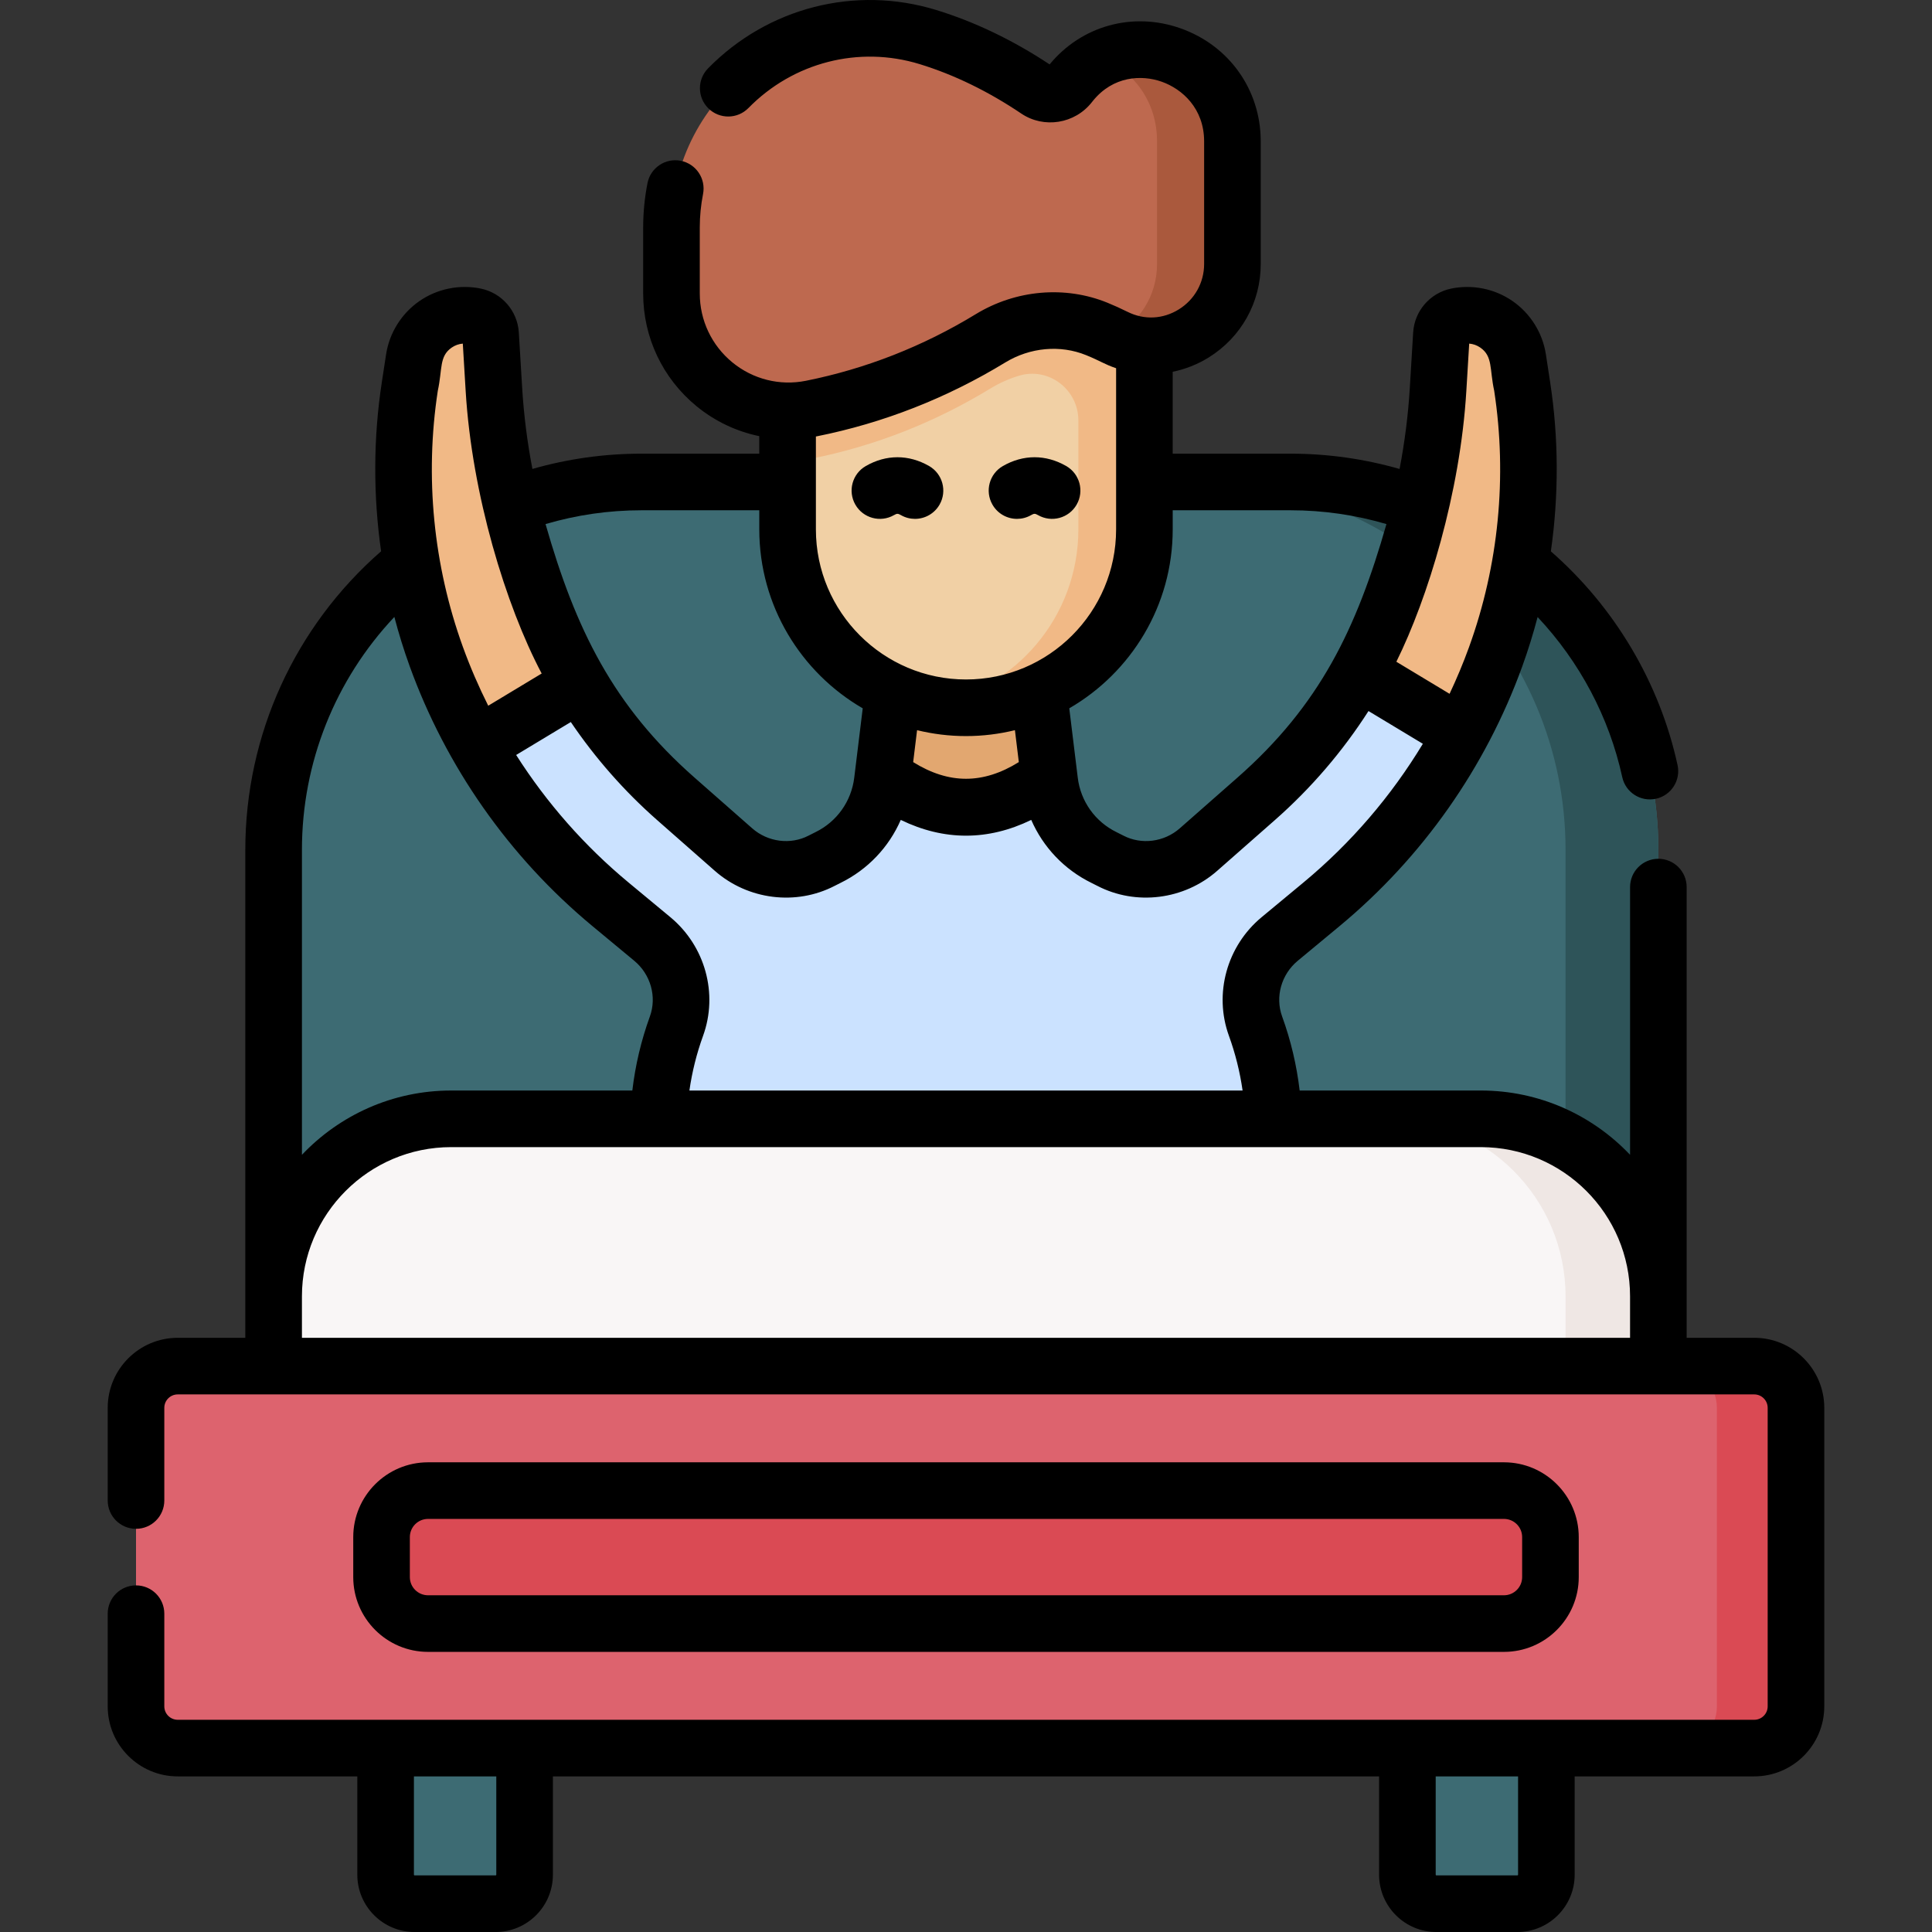 <svg id="Capa_1" enable-background="new 0 0 511.98 511.98" height="512" viewBox="0 0 511.98 511.98" width="512" xmlns="http://www.w3.org/2000/svg"><rect x="0" y="0" width="511.98" height="511.98" fill="#333333" stroke="none"/><g><path d="m439.467 362.017h-366.954v-136.822c0-53.833 43.64-97.474 97.474-97.474h172.007c53.833 0 97.474 43.64 97.474 97.474v136.822z" fill="#3d6b73"/><path d="m341.994 127.721h-24.598c53.833 0 97.474 43.641 97.474 97.474v136.822h24.598v-136.822c-.001-53.833-43.641-97.474-97.474-97.474z" fill="#2e5459"/><path d="m464.88 463.242h-417.779c-6.106 0-11.057-4.95-11.057-11.057v-79.112c0-6.106 4.95-11.057 11.057-11.057h417.779c6.106 0 11.057 4.95 11.057 11.057v79.112c-.001 6.107-4.951 11.057-11.057 11.057z" fill="#dd636e"/><path d="m464.88 362.017h-20.961c6.106 0 11.057 4.95 11.057 11.057v79.112c0 6.106-4.95 11.057-11.057 11.057h20.961c6.106 0 11.057-4.95 11.057-11.057v-79.112c-.001-6.107-4.951-11.057-11.057-11.057z" fill="#da4a54"/><g fill="#3d6b73"><path d="m131.344 504.48h-21.479c-4.239 0-7.675-3.436-7.675-7.675v-33.563h36.829v33.563c0 4.239-3.436 7.675-7.675 7.675z"/><path d="m402.116 504.48h-21.479c-4.239 0-7.675-3.436-7.675-7.675v-33.563h36.829v33.563c0 4.239-3.437 7.675-7.675 7.675z"/></g><path d="m403.378 102.427-1.127-7.371c-1.177-7.699-8.58-12.83-16.202-11.229-2.266.476-3.934 2.408-4.073 4.719l-.886 14.681c-.843 13.966-3.352 27.78-7.472 41.151l-2.548 8.268c-7.038 22.838-20.262 43.281-38.205 59.065l-15.265 13.427c-6.449 5.672-15.736 6.912-23.358 2.955-.552-.286-1.108-.567-1.668-.841-7.919-3.876-13.341-11.492-14.411-20.243l-2.729-22.317-1.685-13.78h-35.518l-1.685 13.778-2.729 22.318c-1.07 8.751-6.492 16.368-14.411 20.243-.56.274-1.116.555-1.668.841-7.622 3.957-16.91 2.717-23.358-2.955l-15.264-13.426c-17.943-15.783-31.167-36.226-38.205-59.064l-2.548-8.267c-4.121-13.373-6.63-27.19-7.473-41.158l-.886-14.677c-.14-2.311-1.807-4.244-4.073-4.719-7.623-1.6-15.025 3.53-16.202 11.229l-1.127 7.371c-3.681 24.071-1.268 48.68 7.02 71.577l.002.004c9.262 25.592 25.192 48.245 46.142 65.617l11.093 9.199c6.76 5.606 9.402 14.857 6.403 23.112-3.136 8.633-4.815 17.876-4.815 27.376v26.845c0 6.968 5.648 12.616 12.616 12.616h137.854c6.968 0 12.616-5.648 12.616-12.616v-26.845c0-9.5-1.679-18.743-4.815-27.376-2.998-8.254-.357-17.506 6.403-23.112l11.093-9.199c20.949-17.372 36.878-40.024 46.141-65.614l.001-.004c8.289-22.896 10.703-47.507 7.022-71.579z" fill="#cbe2ff"/><path d="m277.985 205.558-4.236-34.646h-35.518l-4.236 34.646c14.664 11.182 29.327 11.182 43.99 0z" fill="#e2a770"/><path d="m255.99 187.562c-26.111 0-47.278-21.167-47.278-47.278v-30.301-38.88h94.556v21.295 47.886c0 26.111-21.167 47.278-47.278 47.278z" fill="#f1d0a5"/><path d="m208.712 71.103v51.04c2.077.013 4.191-.172 6.324-.6 16.985-3.403 32.78-9.665 47.457-18.61 2.402-1.464 4.962-2.597 7.605-3.385 7.829-2.333 15.669 3.688 15.669 11.857v28.879c0 23.12-16.599 42.351-38.527 46.456 2.837.531 5.759.822 8.751.822 26.111 0 47.278-21.167 47.278-47.278v-69.181z" fill="#f1b986"/><path d="m295.476 89.355c-1.611-.801-3.224-1.535-4.838-2.192-9.207-3.746-19.657-2.686-28.145 2.487-14.678 8.945-30.472 15.208-47.457 18.61-19.193 3.845-37.091-10.906-37.091-30.48v-17.531c0-35.354 34.169-60.805 67.966-50.43 10.003 3.071 19.641 7.8 28.94 14.064 2.779 1.872 6.51 1.219 8.58-1.415.115-.147.231-.292.348-.436 14.229-17.634 42.817-7.225 42.817 15.433v32.49c-.001 15.989-16.804 26.521-31.12 19.4z" fill="#be694f"/><g><path d="m292.247 15.329c8.114 3.622 14.368 11.538 14.368 22.136v32.49c0 8.612-4.879 15.635-11.614 19.175.158.077.316.147.474.226 14.316 7.121 31.119-3.412 31.119-19.401v-32.49c.001-18.734-19.535-29.075-34.347-22.136z" fill="#aa593d"/></g><path d="m439.467 362.017h-366.954v-18.485c0-25.982 21.063-47.045 47.045-47.045h272.864c25.982 0 47.045 21.063 47.045 47.045z" fill="#f9f6f6"/><path d="m392.422 296.487h-24.598c25.982 0 47.045 21.063 47.045 47.045v18.485h24.598v-18.485c0-25.982-21.063-47.045-47.045-47.045z" fill="#efe7e4"/><g fill="#f1b986"><path d="m140.911 152.645-2.547-8.264c-4.121-13.373-6.63-27.19-7.473-41.158l-.886-14.677c-.14-2.311-1.807-4.244-4.073-4.719-7.623-1.6-15.025 3.53-16.202 11.229l-1.127 7.372c-3.681 24.07-1.268 48.68 7.019 71.576l.001.004c2.955 8.164 6.595 16.025 10.853 23.514l27.162-16.37c-5.351-8.913-9.636-18.478-12.727-28.507z"/><path d="m396.357 174.008c8.288-22.898 10.702-47.509 7.021-71.581l-1.127-7.371c-1.177-7.699-8.58-12.83-16.202-11.229-2.266.476-3.934 2.408-4.073 4.719l-.886 14.677c-.843 13.969-3.352 27.787-7.474 41.16l-2.546 8.262c-2.744 8.905-6.441 17.438-10.979 25.481l27.097 16.331c3.534-6.563 6.614-13.389 9.169-20.449z"/></g><path d="m398.554 430.248h-285.127c-6.802 0-12.315-5.514-12.315-12.315v-10.606c0-6.802 5.514-12.315 12.315-12.315h285.127c6.802 0 12.315 5.514 12.315 12.315v10.606c0 6.801-5.514 12.315-12.315 12.315z" fill="#da4a54"/><g><path d="m398.554 437.748c10.926 0 19.814-8.889 19.814-19.815v-10.606c0-10.926-8.889-19.815-19.814-19.815h-285.128c-10.926 0-19.815 8.89-19.815 19.815v10.606c0 10.927 8.89 19.815 19.815 19.815zm-289.943-19.815v-10.606c0-2.655 2.16-4.815 4.815-4.815h285.128c2.654 0 4.814 2.16 4.814 4.815v10.606c0 2.655-2.16 4.815-4.814 4.815h-285.128c-2.655 0-4.815-2.16-4.815-4.815z"/><path d="m236.906 136.505c.788-.452 1.047-.453 1.837 0 1.177.675 2.459.996 3.725.996 2.6 0 5.127-1.354 6.513-3.77 2.061-3.593.818-8.176-2.774-10.237-5.404-3.1-11.358-3.099-16.763 0-3.593 2.061-4.835 6.645-2.774 10.237 2.059 3.594 6.645 4.835 10.236 2.774z"/><path d="m269.513 137.501c1.266 0 2.549-.321 3.725-.996.791-.453 1.049-.452 1.838 0 3.591 2.06 8.176.818 10.236-2.776 2.061-3.593.818-8.176-2.775-10.237-5.403-3.099-11.356-3.099-16.762 0-3.593 2.061-4.835 6.645-2.774 10.237 1.385 2.418 3.913 3.772 6.512 3.772z"/><path d="m464.879 354.517h-17.912v-119.437c0-4.142-3.357-7.5-7.5-7.5s-7.5 3.358-7.5 7.5v70.943c-9.946-10.481-23.99-17.036-39.545-17.036h-48.011c-.791-6.687-2.338-13.264-4.643-19.61-1.895-5.214-.229-11.152 4.141-14.777l11.093-9.199c21.959-18.209 38.698-42.012 48.406-68.834.011-.029.021-.059.031-.088 1.54-4.262 2.877-8.59 4.029-12.964 11.129 11.839 18.975 26.578 22.428 42.427.883 4.054 4.887 6.612 8.925 5.731 4.048-.882 6.613-4.878 5.731-8.925-4.761-21.842-16.661-41.866-33.573-56.641 2.116-14.83 2.084-29.957-.188-44.812l-1.127-7.37c-.871-5.698-4.088-10.849-8.824-14.132-4.737-3.284-10.688-4.487-16.333-3.304-5.557 1.166-9.676 5.939-10.019 11.607l-.887 14.682c-.435 7.215-1.354 14.399-2.714 21.498-9.358-2.677-19.043-4.054-28.895-4.054h-31.226v-21.7c3.308-.678 6.53-1.931 9.517-3.781 8.647-5.357 13.811-14.623 13.811-24.785v-32.49c0-13.642-8.345-25.404-21.261-29.964-12.644-4.466-26.222-.709-34.685 9.567-9.716-6.431-19.816-11.28-30.037-14.418-21.487-6.597-44.664-.667-60.485 15.474-2.9 2.958-2.853 7.706.105 10.606 2.958 2.899 7.706 2.854 10.605-.106 11.883-12.12 29.27-16.577 45.372-11.634 9.12 2.8 18.188 7.212 26.95 13.114 5.979 4.026 14.179 2.711 18.673-3.007l.282-.354c5.339-6.617 12.912-6.973 18.225-5.097 5.44 1.921 11.255 7.086 11.255 15.82v32.49c0 4.932-2.509 9.431-6.71 12.034-4.211 2.609-9.157 2.847-13.568.652-1.806-.898-3.607-1.714-5.352-2.423-11.23-4.57-24.267-3.437-34.876 3.029-14.015 8.541-29.164 14.483-45.027 17.661-6.908 1.383-14.006-.39-19.472-4.869-5.494-4.503-8.646-11.158-8.646-18.257v-17.535c0-2.935.291-5.908.866-8.838.797-4.065-1.853-8.006-5.917-8.803-4.065-.796-8.006 1.852-8.804 5.917-.76 3.878-1.146 7.823-1.146 11.724v17.532c0 11.612 5.153 22.496 14.138 29.859 4.903 4.018 10.61 6.701 16.63 7.939v4.642h-31.226c-9.857 0-19.54 1.372-28.896 4.048-1.359-7.099-2.278-14.282-2.714-21.497l-.886-14.677c-.343-5.668-4.462-10.441-10.019-11.607-5.64-1.185-11.595.02-16.333 3.304-4.736 3.284-7.953 8.435-8.824 14.131l-1.128 7.372c-2.27 14.849-2.303 29.969-.19 44.792-22.883 19.969-35.984 48.714-35.984 79.109v129.322h-17.908c-10.232 0-18.557 8.324-18.557 18.557v24.562c0 4.143 3.357 7.5 7.5 7.5s7.5-3.357 7.5-7.5v-24.562c0-1.961 1.596-3.557 3.557-3.557h417.778c1.961 0 3.557 1.596 3.557 3.557v79.112c0 1.961-1.596 3.557-3.557 3.557h-417.778c-1.961 0-3.557-1.596-3.557-3.557v-24.562c0-4.143-3.357-7.5-7.5-7.5s-7.5 3.357-7.5 7.5v24.562c0 10.232 8.324 18.557 18.557 18.557h47.589v26.063c0 8.367 6.808 15.175 15.175 15.175h21.479c8.367 0 15.175-6.808 15.175-15.175v-26.063h218.942v26.063c0 8.367 6.808 15.175 15.175 15.175h21.479c8.367 0 15.175-6.808 15.175-15.175v-26.063h47.589c10.232 0 18.557-8.324 18.557-18.557v-79.112c0-10.234-8.324-18.558-18.557-18.558zm-119.452-120.664-11.094 9.199c-9.232 7.657-12.715 20.293-8.665 31.445 1.707 4.701 2.912 9.555 3.619 14.489h-146.593c.708-4.937 1.911-9.791 3.618-14.489 4.05-11.151.567-23.788-8.666-31.445l-11.093-9.199c-11.665-9.673-21.689-21.097-29.773-33.784l14.484-8.729c6.474 9.553 14.146 18.304 22.899 26.003l15.264 13.427c8.755 7.701 21.521 9.298 31.765 3.981.5-.26 1.005-.514 1.513-.763 7.27-3.558 12.862-9.512 15.997-16.712 5.718 2.779 11.503 4.178 17.289 4.178 5.785 0 11.57-1.398 17.288-4.177 3.134 7.2 8.726 13.153 15.997 16.712.509.249 1.013.503 1.511.761 10.245 5.318 23.013 3.72 31.767-3.98l15.264-13.426c9.638-8.477 17.977-18.221 24.834-28.918l14.403 8.68c-8.385 13.877-19.06 26.325-31.628 36.747zm-89.437-38.791c4.467 0 8.806-.55 12.965-1.564l1.034 8.459c-9.473 5.89-18.525 5.891-27.999 0l1.034-8.459c4.16 1.014 8.499 1.564 12.966 1.564zm132.585-91.382.763-12.626c1.05.084 2.063.445 2.957 1.065 3.335 2.311 2.417 5.696 3.669 11.442 3.481 22.763 1.179 46.241-6.659 67.895l-.029.085c-1.521 4.195-3.245 8.302-5.138 12.322l-14.102-8.499c8.327-16.795 16.913-44.746 18.539-71.684zm-46.581 31.541c8.677 0 17.199 1.243 25.416 3.66-7.936 27.749-17.646 47.976-39.5 67.199l-15.265 13.426c-4.142 3.645-10.15 4.421-14.951 1.928-.604-.312-1.211-.619-1.824-.919-5.661-2.771-9.498-8.161-10.263-14.417l-2.249-18.394c16.368-9.483 27.41-27.181 27.41-47.421v-5.062zm-75.598-39.166c6.566-4.002 14.572-4.729 21.418-1.943 3.928 1.598 4.766 2.383 7.954 3.466v42.705c0 21.934-17.845 39.778-39.778 39.778s-39.777-17.844-39.777-39.778v-24.617c.099-.019.198-.032.297-.052 17.585-3.522 34.369-10.103 49.886-19.559zm-96.409 39.166h31.226v5.062c0 20.24 11.042 37.938 27.41 47.421l-2.249 18.393c-.766 6.257-4.602 11.646-10.264 14.417-.612.3-1.221.606-1.827.921-4.794 2.49-10.803 1.715-14.949-1.93l-15.264-13.425c-21.583-18.985-31.537-39.346-39.499-67.199 8.216-2.417 16.735-3.66 25.416-3.66zm-53.971-31.659c1.254-5.754.331-9.13 3.67-11.443.894-.62 1.907-.98 2.957-1.065l.762 12.621c1.652 27.347 10.592 56.73 20.138 74.805l-14.162 8.535c-2.524-5.042-4.776-10.23-6.705-15.559-.008-.021-.016-.042-.024-.064-7.818-21.635-10.113-45.089-6.636-67.83zm-36.003 121.633c0-23.095 8.823-45.083 24.492-61.703 1.16 4.408 2.509 8.771 4.064 13.066.009.022.017.044.024.066 9.541 26.324 26.128 50.32 48.386 68.777l11.092 9.198c4.371 3.625 6.036 9.564 4.143 14.777-2.305 6.344-3.853 12.92-4.645 19.611h-48.01c-15.555 0-29.599 6.556-39.545 17.036v-80.828zm0 129.322v-10.984c0-21.806 17.74-39.546 39.545-39.546h272.864c21.805 0 39.545 17.74 39.545 39.546v10.984zm51.506 142.289c0 .097-.078.175-.175.175h-21.479c-.097 0-.175-.078-.175-.175v-26.063h21.829zm270.772 0c0 .097-.078.175-.175.175h-21.479c-.097 0-.175-.078-.175-.175v-26.063h21.829z"/></g></g></svg>